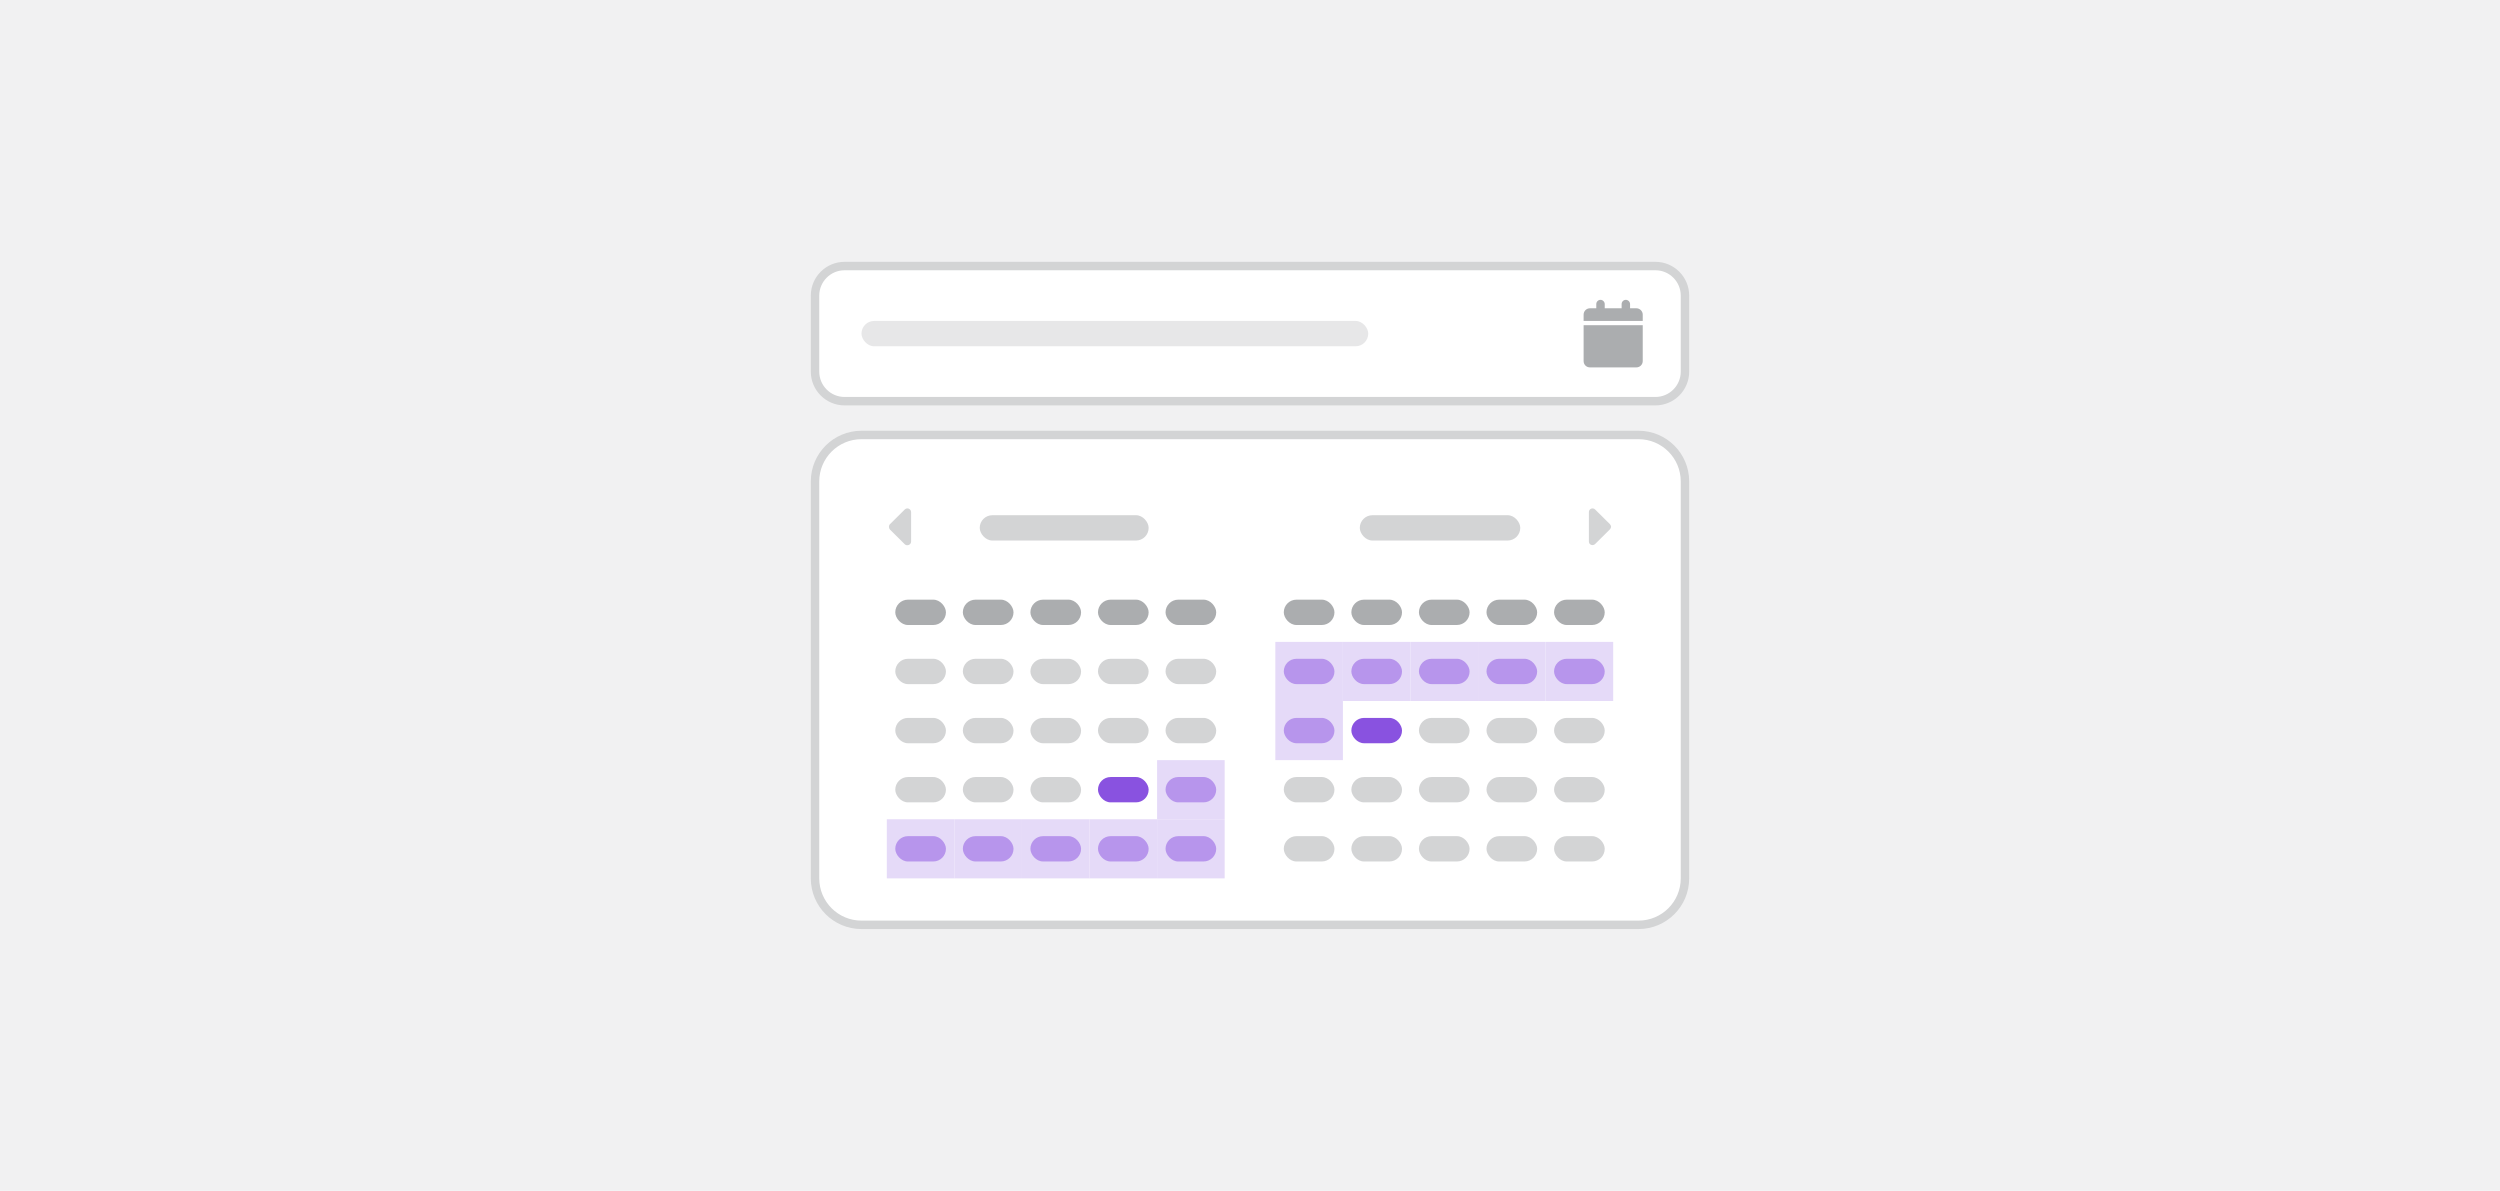 <svg width="296" height="141" viewBox="0 0 296 141" fill="none" xmlns="http://www.w3.org/2000/svg">
<rect width="296" height="141" fill="#F1F1F2"/>
<path d="M96.5 35C96.5 33.067 98.067 31.5 100 31.5H196C197.933 31.5 199.5 33.067 199.5 35V44C199.5 45.933 197.933 47.5 196 47.5H100C98.067 47.5 96.5 45.933 96.5 44V35Z" fill="white"/>
<path d="M96.5 35C96.5 33.067 98.067 31.5 100 31.5H196C197.933 31.5 199.5 33.067 199.5 35V44C199.5 45.933 197.933 47.5 196 47.5H100C98.067 47.5 96.5 45.933 96.5 44V35Z" stroke="#D3D4D5"/>
<rect x="102" y="38" width="60" height="3" rx="1.5" fill="#E7E7E8"/>
<path d="M189 36C189 35.734 189.219 35.5 189.5 35.5C189.766 35.5 190 35.734 190 36V36.5H192V36C192 35.734 192.219 35.5 192.5 35.5C192.766 35.5 193 35.734 193 36V36.5H193.75C194.156 36.5 194.5 36.844 194.5 37.25V38H187.5V37.25C187.5 36.844 187.828 36.5 188.25 36.5H189V36ZM194.5 42.75C194.5 43.172 194.156 43.5 193.75 43.5H188.25C187.828 43.5 187.5 43.172 187.5 42.75V38.5H194.5V42.75Z" fill="#ABADAF"/>
<path d="M96.5 57C96.5 53.962 98.962 51.5 102 51.5H194C197.038 51.5 199.5 53.962 199.5 57V104C199.5 107.038 197.038 109.5 194 109.5H102C98.962 109.5 96.5 107.038 96.5 104V57Z" fill="white"/>
<path d="M96.5 57C96.5 53.962 98.962 51.5 102 51.5H194C197.038 51.5 199.5 53.962 199.5 57V104C199.5 107.038 197.038 109.5 194 109.5H102C98.962 109.5 96.5 107.038 96.5 104V57Z" stroke="#D3D4D5"/>
<path d="M107.123 64.439L105.373 62.703C105.291 62.607 105.25 62.498 105.25 62.375C105.25 62.238 105.291 62.143 105.373 62.06L107.123 60.324C107.246 60.201 107.438 60.16 107.602 60.228C107.766 60.297 107.875 60.461 107.875 60.625V64.125C107.875 64.303 107.766 64.453 107.602 64.522C107.438 64.59 107.246 64.562 107.123 64.439Z" fill="#D3D4D5"/>
<rect x="116" y="61" width="20" height="3" rx="1.5" fill="#D3D4D5"/>
<rect x="161" y="61" width="19" height="3" rx="1.5" fill="#D3D4D5"/>
<path d="M188.863 60.324L190.613 62.06C190.695 62.156 190.75 62.266 190.75 62.375C190.75 62.471 190.695 62.594 190.613 62.676L188.863 64.412C188.74 64.535 188.549 64.576 188.385 64.508C188.221 64.439 188.125 64.303 188.125 64.125V60.625C188.125 60.461 188.221 60.297 188.385 60.228C188.549 60.16 188.74 60.201 188.863 60.324Z" fill="#D3D4D5"/>
<rect x="106" y="71" width="6" height="3" rx="1.5" fill="#ABADAF"/>
<rect x="114" y="71" width="6" height="3" rx="1.5" fill="#ABADAF"/>
<rect x="122" y="71" width="6" height="3" rx="1.5" fill="#ABADAF"/>
<rect x="130" y="71" width="6" height="3" rx="1.5" fill="#ABADAF"/>
<rect x="138" y="71" width="6" height="3" rx="1.5" fill="#ABADAF"/>
<rect x="106" y="78" width="6" height="3" rx="1.5" fill="#D3D4D5"/>
<rect x="114" y="78" width="6" height="3" rx="1.5" fill="#D3D4D5"/>
<rect x="122" y="78" width="6" height="3" rx="1.5" fill="#D3D4D5"/>
<rect x="130" y="78" width="6" height="3" rx="1.5" fill="#D3D4D5"/>
<rect x="138" y="78" width="6" height="3" rx="1.5" fill="#D3D4D5"/>
<rect x="106" y="85" width="6" height="3" rx="1.5" fill="#D3D4D5"/>
<rect x="114" y="85" width="6" height="3" rx="1.5" fill="#D3D4D5"/>
<rect x="122" y="85" width="6" height="3" rx="1.5" fill="#D3D4D5"/>
<rect x="130" y="85" width="6" height="3" rx="1.5" fill="#D3D4D5"/>
<rect x="138" y="85" width="6" height="3" rx="1.5" fill="#D3D4D5"/>
<rect x="106" y="92" width="6" height="3" rx="1.5" fill="#D3D4D5"/>
<rect x="114" y="92" width="6" height="3" rx="1.5" fill="#D3D4D5"/>
<rect x="122" y="92" width="6" height="3" rx="1.5" fill="#D3D4D5"/>
<rect x="130" y="92" width="6" height="3" rx="1.5" fill="#8952E0"/>
<rect width="8" height="7" transform="translate(137 90)" fill="#E5DAF8"/>
<rect x="138" y="92" width="6" height="3" rx="1.5" fill="#B795EC"/>
<rect width="8" height="7" transform="translate(105 97)" fill="#E5DAF8"/>
<rect x="106" y="99" width="6" height="3" rx="1.5" fill="#B795EC"/>
<rect width="8" height="7" transform="translate(113 97)" fill="#E5DAF8"/>
<rect x="114" y="99" width="6" height="3" rx="1.5" fill="#B795EC"/>
<rect width="8" height="7" transform="translate(121 97)" fill="#E5DAF8"/>
<rect x="122" y="99" width="6" height="3" rx="1.5" fill="#B795EC"/>
<rect width="8" height="7" transform="translate(129 97)" fill="#E5DAF8"/>
<rect x="130" y="99" width="6" height="3" rx="1.5" fill="#B795EC"/>
<rect width="8" height="7" transform="translate(137 97)" fill="#E5DAF8"/>
<rect x="138" y="99" width="6" height="3" rx="1.5" fill="#B795EC"/>
<rect x="152" y="71" width="6" height="3" rx="1.5" fill="#ABADAF"/>
<rect x="160" y="71" width="6" height="3" rx="1.5" fill="#ABADAF"/>
<rect x="168" y="71" width="6" height="3" rx="1.5" fill="#ABADAF"/>
<rect x="176" y="71" width="6" height="3" rx="1.5" fill="#ABADAF"/>
<rect x="184" y="71" width="6" height="3" rx="1.5" fill="#ABADAF"/>
<rect width="8" height="7" transform="translate(151 76)" fill="#E5DAF8"/>
<rect x="152" y="78" width="6" height="3" rx="1.5" fill="#B795EC"/>
<rect width="8" height="7" transform="translate(159 76)" fill="#E5DAF8"/>
<rect x="160" y="78" width="6" height="3" rx="1.5" fill="#B795EC"/>
<rect width="8" height="7" transform="translate(167 76)" fill="#E5DAF8"/>
<rect x="168" y="78" width="6" height="3" rx="1.5" fill="#B795EC"/>
<rect width="8" height="7" transform="translate(175 76)" fill="#E5DAF8"/>
<rect x="176" y="78" width="6" height="3" rx="1.5" fill="#B795EC"/>
<rect width="8" height="7" transform="translate(183 76)" fill="#E5DAF8"/>
<rect x="184" y="78" width="6" height="3" rx="1.5" fill="#B795EC"/>
<rect width="8" height="7" transform="translate(151 83)" fill="#E5DAF8"/>
<rect x="152" y="85" width="6" height="3" rx="1.5" fill="#B795EC"/>
<rect x="160" y="85" width="6" height="3" rx="1.5" fill="#8952E0"/>
<rect x="168" y="85" width="6" height="3" rx="1.5" fill="#D3D4D5"/>
<rect x="176" y="85" width="6" height="3" rx="1.5" fill="#D3D4D5"/>
<rect x="184" y="85" width="6" height="3" rx="1.5" fill="#D3D4D5"/>
<rect x="152" y="92" width="6" height="3" rx="1.5" fill="#D3D4D5"/>
<rect x="160" y="92" width="6" height="3" rx="1.5" fill="#D3D4D5"/>
<rect x="168" y="92" width="6" height="3" rx="1.5" fill="#D3D4D5"/>
<rect x="176" y="92" width="6" height="3" rx="1.5" fill="#D3D4D5"/>
<rect x="184" y="92" width="6" height="3" rx="1.5" fill="#D3D4D5"/>
<rect x="152" y="99" width="6" height="3" rx="1.5" fill="#D3D4D5"/>
<rect x="160" y="99" width="6" height="3" rx="1.5" fill="#D3D4D5"/>
<rect x="168" y="99" width="6" height="3" rx="1.5" fill="#D3D4D5"/>
<rect x="176" y="99" width="6" height="3" rx="1.5" fill="#D3D4D5"/>
<rect x="184" y="99" width="6" height="3" rx="1.5" fill="#D3D4D5"/>
</svg>
